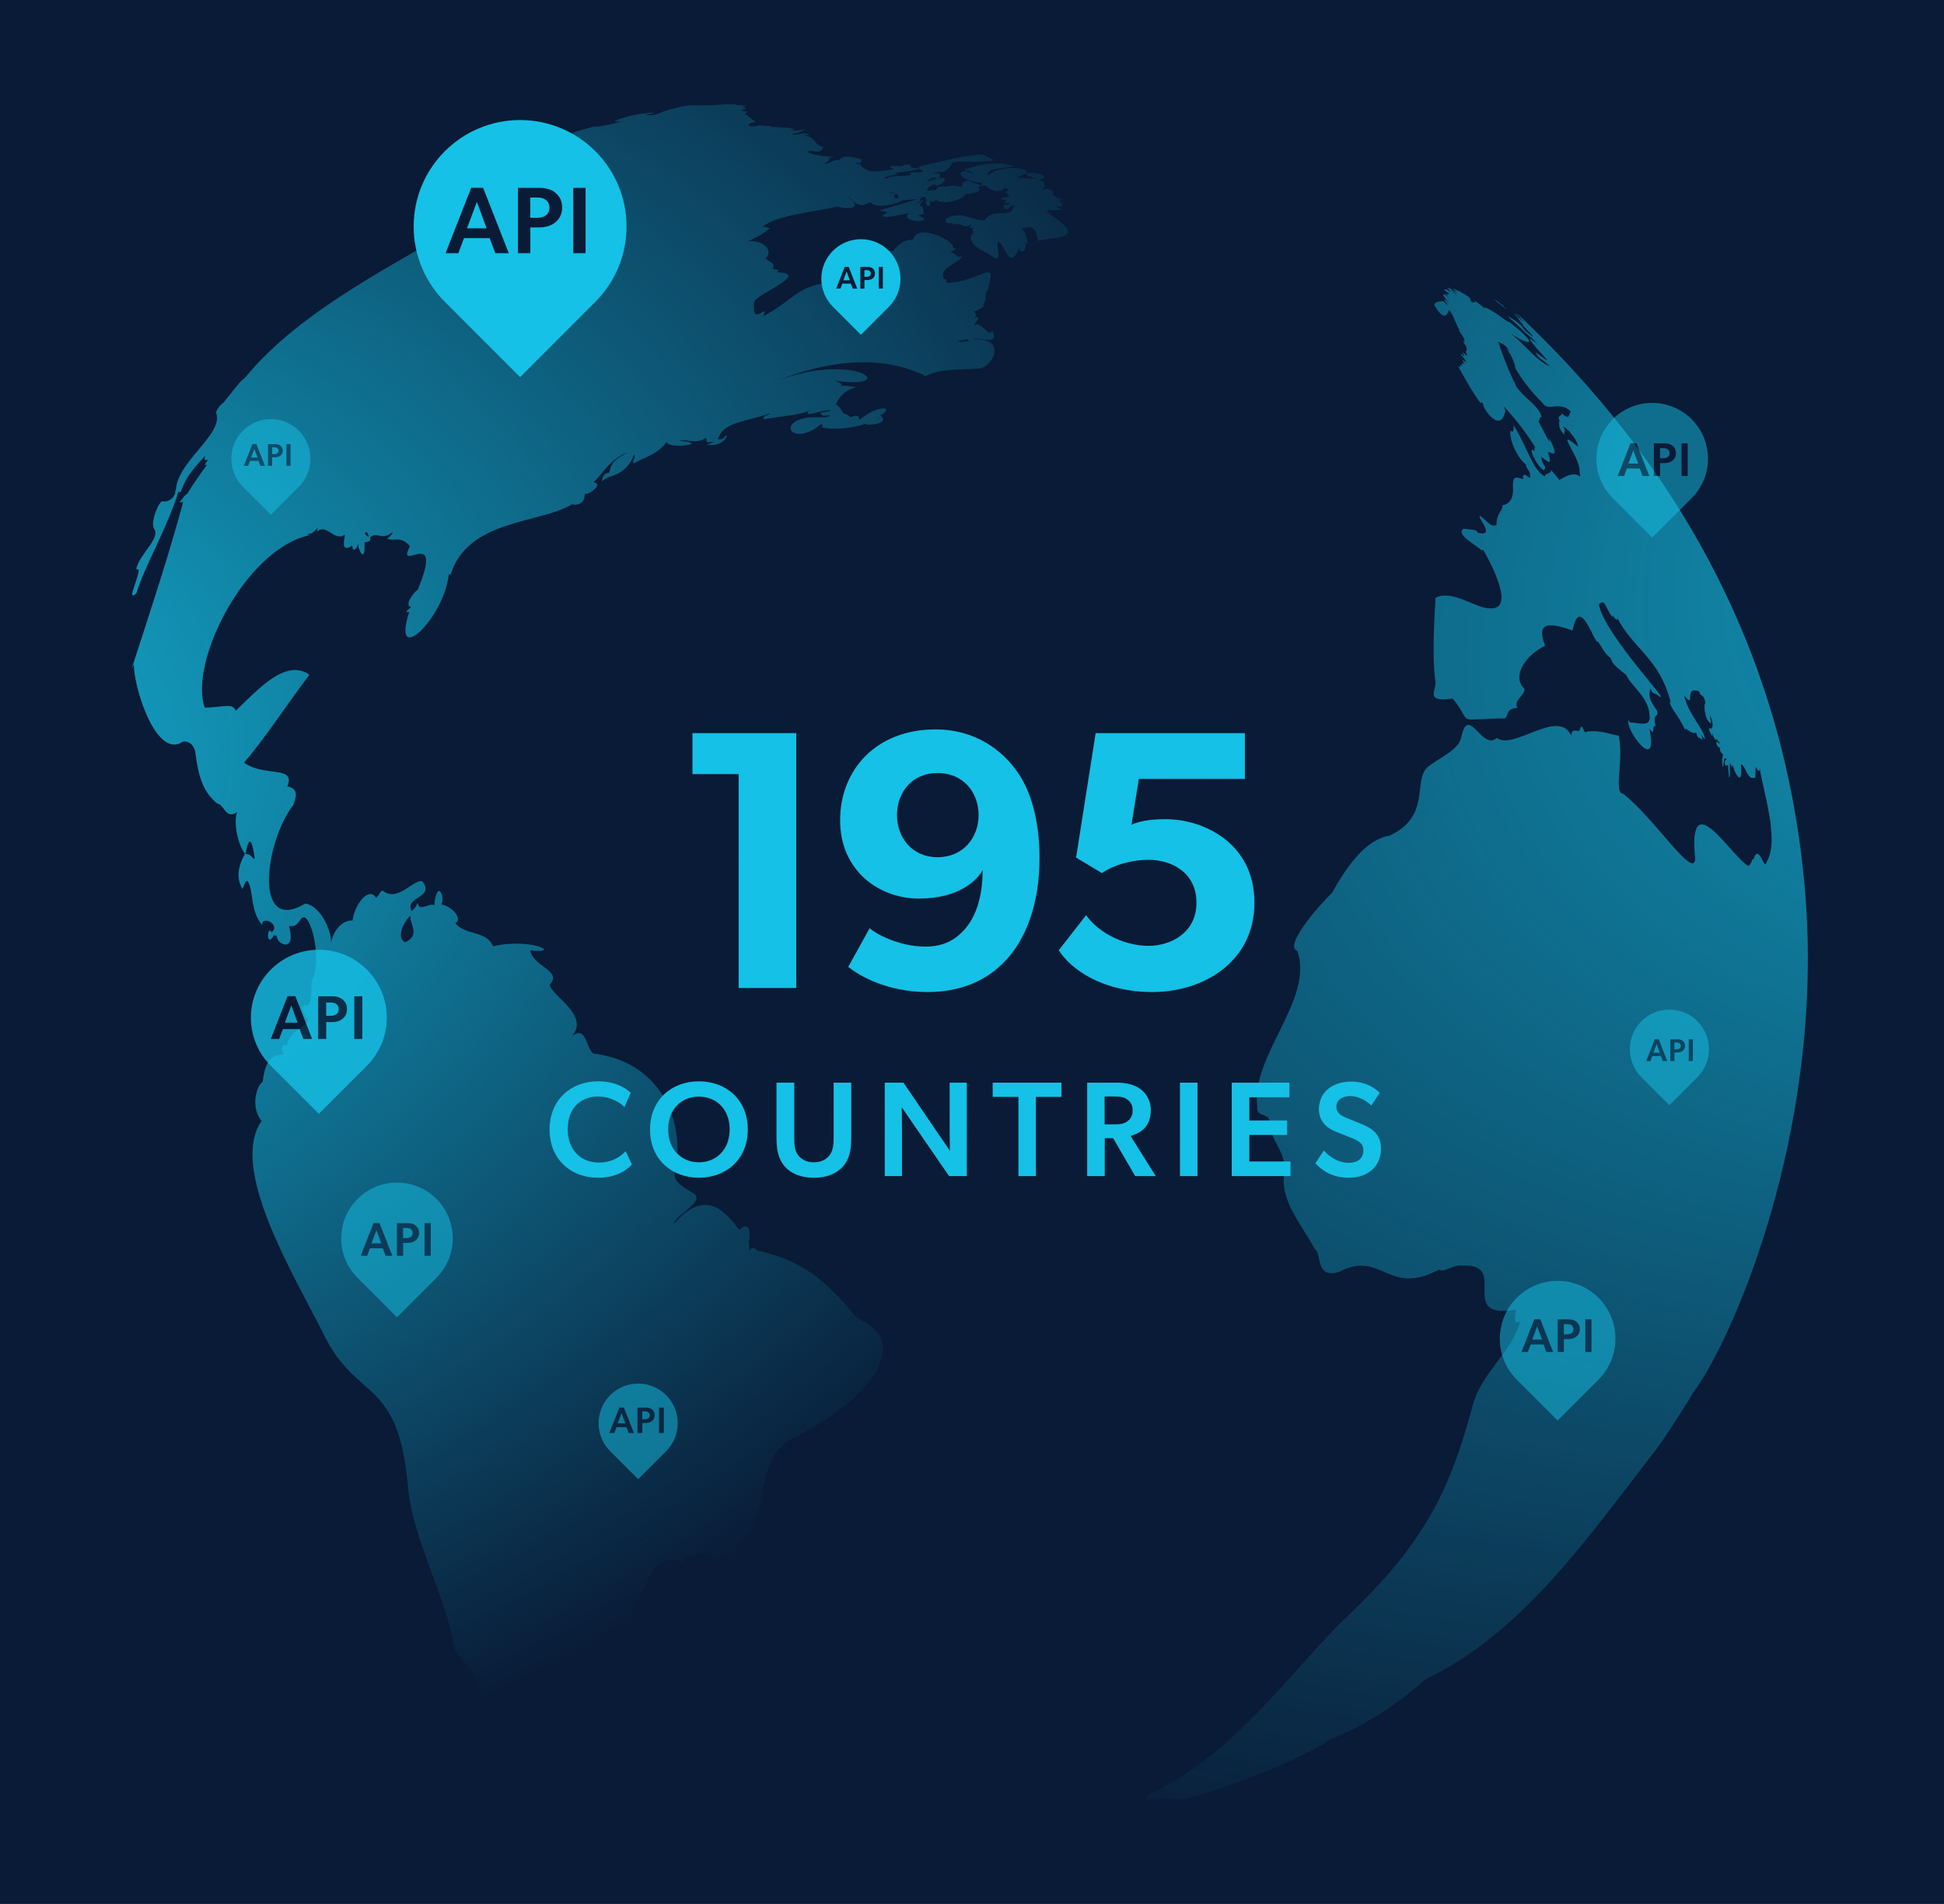 <svg width="384" height="376" viewBox="0 0 384 376" fill="none" xmlns="http://www.w3.org/2000/svg">
<rect width="384" height="376" fill="#091B36"/>
<circle cx="192.306" cy="172.306" r="145.306" fill="url(#paint0_radial_11269_44858)"/>
<g filter="url(#filter0_d_11269_44858)">
<path d="M124.818 214.857C123.775 215.98 121.769 217.478 118.132 217.478C112.729 217.478 108.557 213.814 108.557 207.956C108.557 202.099 112.783 198.435 118.132 198.435C121.742 198.435 123.828 199.96 124.577 200.709L123.347 203.544C122.812 202.848 120.726 201.431 118.105 201.431C114.896 201.431 112.141 203.544 112.141 207.903C112.141 211.888 114.628 214.482 118.319 214.482C120.779 214.482 122.491 213.412 123.588 212.236L124.818 214.857ZM138.056 217.478C132.733 217.478 128.401 213.894 128.401 207.956C128.401 202.019 132.733 198.435 138.056 198.435C143.405 198.435 147.711 202.019 147.711 207.956C147.711 213.894 143.405 217.478 138.056 217.478ZM144.127 207.93C144.127 203.918 141.479 201.457 138.056 201.457C134.632 201.457 131.984 203.918 131.984 207.93C131.984 211.941 134.659 214.429 138.056 214.429C141.479 214.429 144.127 211.941 144.127 207.93ZM168.147 198.703V209.534C168.147 211.995 167.799 213.787 166.515 215.258C165.258 216.675 163.333 217.478 160.765 217.478C158.198 217.478 156.272 216.675 155.015 215.258C153.731 213.787 153.383 211.995 153.383 209.534V198.703H156.887V209.427C156.887 210.845 156.94 212.102 157.663 213.038C158.331 213.894 159.374 214.429 160.765 214.429C162.183 214.429 163.199 213.894 163.867 213.038C164.59 212.102 164.67 210.845 164.67 209.427V198.703H168.147ZM178.114 203.544C178.114 203.544 178.168 205.897 178.168 208.09V217.157H174.771V198.703H178.462L187.635 212.155C187.635 212.155 187.582 209.989 187.582 207.796V198.703H190.979V217.157H187.475L178.114 203.544ZM201.172 201.511H196.09V198.703H209.677V201.511H204.622V217.157H201.172V201.511ZM219.881 209.668H218.222V217.157H214.746V198.703H220.683C222.635 198.703 224.187 199.131 225.337 200.013C226.487 200.896 227.316 202.313 227.316 204.078C227.316 207.261 225.577 208.545 223.331 209.24L228.305 217.157H224.24L219.881 209.668ZM220.014 206.94C221.138 206.94 221.993 206.86 222.662 206.352C223.357 205.844 223.732 205.228 223.732 204.185C223.732 203.169 223.357 202.5 222.662 202.019C221.993 201.511 221.138 201.431 220.014 201.431H218.196V206.94H220.014ZM233.074 198.703H236.551V217.157H233.074V198.703ZM243.306 198.703H254.7V201.591H246.783V206.165H254.245V209.026H246.783V214.268H254.914V217.157H243.306V198.703ZM269.168 206.967C271.762 208.037 272.779 209.481 272.779 211.781C272.779 215.204 270.265 217.478 266.36 217.478C263.204 217.478 261.037 216.007 259.834 214.616L261.492 212.102C262.936 213.68 264.675 214.536 266.413 214.536C268.125 214.536 269.302 213.707 269.302 212.102C269.302 210.658 268.339 210.176 266.761 209.534L263.872 208.384C261.867 207.582 260.529 206.165 260.529 203.918C260.529 200.709 263.043 198.489 266.921 198.489C269.542 198.489 271.441 199.585 272.538 200.709L270.88 203.196C269.703 202.126 268.285 201.35 266.707 201.35C265.183 201.35 263.979 202.099 263.979 203.463C263.979 204.801 265.129 205.309 266.092 205.71L269.168 206.967Z" fill="#15C1E6"/>
</g>
<g filter="url(#filter1_d_11269_44858)">
<path d="M157.286 180H145.908V137.767H136.79V129.671H157.286V180ZM205.338 154.325C205.338 163.224 202.785 170.226 198.555 174.675C194.98 178.468 189.875 180.802 183.237 180.802C175.068 180.802 169.67 177.52 167.555 175.842L171.785 168.184C172.806 169.205 177.475 171.831 182.799 171.831C186.009 171.831 188.27 170.809 190.239 168.767C192.573 166.36 194.105 162.348 194.105 156.732C192.938 158.847 189.291 162.348 181.486 162.348C173.682 162.348 165.95 156.878 165.95 146.885C165.95 136.965 173.025 128.941 184.769 128.941C192.792 128.941 198.044 133.172 200.962 137.329C203.442 140.831 205.338 146.52 205.338 154.325ZM193.303 145.864C193.303 141.414 190.312 137.548 185.206 137.548C180.1 137.548 177.183 141.414 177.183 145.864C177.183 150.24 180.1 154.179 185.206 154.179C190.312 154.179 193.303 150.24 193.303 145.864ZM247.791 163.151C247.791 174.894 237.653 180.802 227.66 180.802C217.594 180.802 211.467 176.207 209.133 172.56L214.53 165.631C217.302 169.496 222.554 171.685 226.857 171.685C231.161 171.685 236.34 169.205 236.34 163.151C236.34 157.169 231.38 154.689 226.857 154.689C223.575 154.689 219.928 155.711 217.667 157.315L212.561 154.252L216.427 129.671H245.895V138.715H224.961L223.502 147.76C225.034 147.104 226.93 146.666 230.213 146.666C237.872 146.666 247.791 151.48 247.791 163.151Z" fill="#15C1E6"/>
</g>
<path d="M169.234 260.262C164.351 254.402 159.702 249.119 149.591 246.963C147.928 245.193 148.165 248.829 147.886 245.122C148.304 244.67 148.325 240.518 146.028 242.912C143.267 239.144 139.29 234.581 133.12 241.668C133.293 239.926 140.015 237.065 136.638 235.47C134.809 234.3 133.239 233.533 133.251 231.786C135.47 222.866 131.522 210.107 117.716 208.121C115.687 208.289 116.213 202.197 112.995 204.577C116.58 200.453 108.832 196.668 108.608 194.464C111.153 191.647 105.295 190.933 104.742 187.686C111.241 188.455 105.029 185.114 97.4 186.871C96.104 183.693 91.825 184.802 89.902 182.269C91.322 181.905 89.942 179.25 87.147 178.562C88.099 177.433 86.334 173.213 85.766 178.786C84.829 178.184 82.773 180.208 82.517 178.316C82.193 178.569 82.596 178.673 81.321 179.965C79.808 176.955 85.949 177.481 83.457 174.051C81.757 173.475 78.597 178.293 75.645 175.911C74.994 175.951 75.343 176.169 74.314 177.352C73.977 176.756 73.556 176.52 73.097 176.565C71.682 176.631 69.951 179.322 69.637 181.798C68.148 181.658 66.052 182.991 65.344 186.306C65.745 184.713 63.643 178.925 60.298 178.438C49.897 184.702 52.358 165.973 58.025 158.868C57.799 158.622 59.757 155.893 56.758 155.301C58.487 151.084 52.243 153.522 48.204 150.611C52.021 146.204 56.052 140.049 61.112 133.243C56.48 129.99 51.068 136.033 46.548 140.385C46.152 138.667 43.656 139.768 40.44 139.74C37.283 130.815 48.425 108.396 61.187 105.676C61.011 105.615 60.845 105.572 60.693 105.51C61.678 105.183 61.297 105.779 62.789 104.178C62.706 104.478 62.683 104.337 62.625 104.965C64.639 103.29 65.895 107.033 68.12 105.6C68.159 106.156 67.081 109.413 69.564 107.74C69.66 107.952 69.597 109.102 70.367 108.27L70.271 108.282C70.599 107.934 70.435 108.385 70.715 107.291C70.78 108.811 72.206 111.44 72.014 107.165C71.739 107.018 73.599 107.18 73.091 106.143C74.548 104.809 75.284 106.975 77.613 105.022C77.523 105.208 77.44 105.732 76.469 106.34C77.644 107.057 79.088 105.63 80.99 107.874C77.968 113.617 87.994 103.299 82.505 116.485C81.84 116.799 79.688 119.59 81.217 119.89C81.141 120.027 79.498 121.059 80.832 120.866C77.23 132.083 87.715 122.198 88.653 113.416L88.635 113.397L88.993 113.527C92.355 102.48 106.775 103.444 113.022 99.57C114.013 99.977 115.622 99.289 115.504 97.486C115.845 98.008 119.52 95.597 117.231 95.227C119.017 93.732 120.227 90.778 124.097 89.279C122.286 90.364 120.768 90.859 120.36 93.311C119.964 93.544 119.243 93.222 118.942 94.73C118.917 94.82 118.903 94.929 118.891 95.053C120.319 93.599 123.479 94.308 125.249 89.802C125.743 90.192 124.546 91.646 125.291 91.406C125.26 91.435 125.254 91.456 125.245 91.491C126.762 90.494 129.798 89.892 131.741 87.218C131.66 88.85 140.798 87.575 134.245 87.061C135.708 86.596 137.401 87.866 139.424 86.492C139.877 87.365 138.843 87.448 141.077 87.236C140.651 87.521 140.118 87.607 139.643 87.791C139.696 87.879 142.649 88.414 143.631 86.007C142.886 86.023 143.421 86.82 141.806 86.775C142.799 83.406 146.692 83.415 152.069 81.656C152.248 81.986 150.64 81.831 150.832 82.838C151.633 82.537 155.235 82.284 157.895 81.704C158.643 81.539 159.311 81.353 159.835 81.131C158.677 82.505 161.114 81.276 164.037 80.943C163.743 81.226 164.037 81.168 161.996 81.52C162.674 82.219 162.143 82.104 164.107 82.031C162.712 82.947 160.226 81.755 157.37 83.1C154.157 84.957 157.886 87.541 162.271 83.678C162.355 83.737 162.221 83.665 162.566 84.091C161.016 84.645 166.998 85.19 170.943 83.672C170.888 84.204 176.108 83.712 173.876 82.048C177.061 80.206 173.272 79.88 169.726 82.967C169.567 82.118 169.738 81.863 167.905 82.382C167.739 82.204 167.849 82.083 167.131 81.807C166.123 81.657 166.535 80.725 165.106 79.868C165.469 79.057 165.887 78.38 166.53 77.814C167.132 77.253 167.908 76.819 169.053 76.473C168.798 76.332 167.077 76.169 166.083 76.136C166.547 75.8 166.036 75.667 164.879 75.165C177.867 77.095 169.78 69.349 153.794 75.052C161.52 72.079 170.836 70.019 179.685 72.976C180.731 73.322 181.779 73.744 182.827 74.248C186.152 72.741 188.83 73.1 192.985 72.804C194.839 72.986 197.037 70.282 196.289 68.495C195.916 67.53 194.684 66.851 192.138 67.02C193.537 66.367 197.587 68.57 195.954 65.132C195.76 67.228 193.336 62.964 192.679 64.282C192.06 64.121 194.127 62.474 192.654 62.615C192.782 62.065 192.957 62.297 192.4 61.495C192.825 61.493 195.205 60.249 194.092 60.147C195.211 59.196 194.118 58.852 195.187 57.022C196.977 50.547 193.843 55.715 186.949 55.876C186.805 55.839 187.326 55.069 186.453 55.074C185.425 52.96 188.652 52.393 190.084 50.701L190.094 50.666C188.608 50.766 189.651 50.648 187.63 49.615C188.005 49.712 189.575 49.028 188.243 49.018C188.986 47.723 181.125 43.819 180.376 47.311C179.171 47.372 177.88 47.635 176.401 49.607C172.01 48.862 171.939 54.168 166.287 55.669C157.576 55.814 157.598 58.751 150.795 62.458C151.983 59.416 148.48 64.945 148.947 59.742C148.961 59.409 149.517 58.933 150.304 58.404C150.609 58.222 150.912 58.017 151.245 57.819C154.176 56.06 158.3 53.976 153.704 53.776C153.656 53.727 153.615 53.678 153.549 53.639C153.642 53.528 153.721 53.437 153.8 53.345C153.544 53.294 153.583 53.236 152.616 53.135C152.966 52.231 153.074 52.259 151.198 51.039C152.906 49.77 150.931 47.231 147.75 47.661C148.464 47.338 150.339 46.583 152.073 45.082C151.361 44.837 151.253 44.809 150.606 44.836C153.174 42.549 159.967 42.003 165.522 40.769C166.829 41.317 171.066 41.476 167.508 38.914C168.227 38.966 168.458 40.252 169.875 40.456C170.329 40.709 170.562 40.425 172.01 39.904C172.517 41.165 176.734 40.562 178.333 39.55C179.343 39.55 179.587 39.367 181.278 39.358C179.273 39.943 176.396 40.722 173.534 41.616C174.197 41.676 174.854 41.697 175.379 41.946C175.37 41.98 174.881 42.13 174.255 42.581C174.82 43.273 177.468 42.398 179.504 42.12C177.437 43.99 185.393 44.173 181.369 42.544C181.494 42.427 181.725 42.599 182.486 42.161C182.391 41.89 182.533 40.82 181.639 40.535C181.996 39.858 181.962 40.261 182.474 39.414C181.971 39.418 181.708 40.232 180.714 40.31C181.176 40.034 181.326 40.133 181.891 39.487C181.837 39.458 181.887 39.501 181.628 39.321C181.965 39.162 181.971 38.693 182.899 38.993C182.828 39.109 182.661 39.492 183.328 39.478C182.074 39.661 183.871 42.005 183.745 39.587C184.087 39.691 184.022 40.205 184.928 39.438C185.621 40.224 189.242 40.185 190.843 38.245C191.286 38.398 194.236 37.885 193.321 37.147C193.293 36.608 193.9 36.811 194.806 36.605C195.07 37.182 196.132 37.779 197.172 37.728C197.212 37.723 197.239 37.708 197.275 37.717C197.791 37.664 198.281 37.455 198.676 37.004C198.963 37.303 198.718 37.187 199.305 37.602C199.097 37.712 198.022 38.113 199.037 38.153C199.008 38.257 199.032 38.226 199.329 38.49C199.298 38.52 199.29 38.495 199.036 38.713C199.192 38.791 199.022 38.709 199.617 38.789C199.042 38.887 196 39.316 198.956 39.478C198.185 39.673 198.347 40.62 199.644 39.865C199.538 40.025 199.489 39.922 199.151 40.53C197.36 39.781 198.538 42.831 199.902 40.269C199.912 40.459 199.682 40.646 200.331 40.755C199.293 43.588 196.519 40.647 194.497 43.471C192.157 43.731 189.623 41.316 186.726 43.315C187.118 44.77 186.736 43.557 188.788 44.337C189.973 43.904 190.399 45.376 191.864 44.291C191.944 44.558 190.969 45.352 192.227 44.931C192.123 45.39 192.002 45.045 192.28 45.939C191.116 46.938 191.848 48.646 195.042 49.984C198.776 52.966 196.452 48.676 197.201 47.726C198.677 48.356 199.18 53.766 201.413 48.895C201.344 50.208 203.065 49.87 202.445 47.757C203.705 49.453 202.507 45.552 201.869 45.125C204.148 44.528 204.368 44.735 205.073 47.572C207.12 46.751 215.473 47.567 207.773 42.575C207.469 42.197 207.801 42.53 206.651 41.723C207.408 41.299 208.151 41.627 209.668 41.415C209.86 41.278 208.458 41.101 208.763 40.612C209.774 41.644 210.426 39.563 208.844 39.9C209.084 39.813 209.409 39.673 209.651 39.437C209.669 39.232 208.608 39.278 207.89 38.246C208.684 38.191 206.977 36.581 205.834 37.675C205.96 37.274 207.297 36.455 205.37 35.557C209.521 34.019 198.317 33.419 204.663 35.239C203.976 35.27 201.026 35.199 200.993 34.981C206.647 33.197 197.199 32.134 195.179 34.75C194.753 33.002 198.352 33.376 200.335 32.814C198.402 32.162 195.118 31.818 190.567 33.492C190.741 34.12 191.152 33.136 192.243 34.324C189.051 32.672 188.298 35.535 193.878 36.139C194.238 36.816 193.562 36.641 191.254 35.667C191.148 35.827 189.865 35.643 190.067 36.809C189.054 36.958 188.414 36.343 186.761 36.908C186.623 36.626 184.636 36.865 185.031 37.476C184.744 37.536 183.89 37.613 183.099 37.654C183.365 37.028 183.271 36.892 184.576 36.385C184.592 36.524 184.855 36.435 184.901 36.829C185.454 36.501 186.747 36.179 186.583 35.097C185.817 35.272 185.07 35.1 182.95 36.015C183.197 35.765 184.817 34.451 184.846 35.326C185.467 35.114 185.822 35.505 185.619 34.286C185.203 34.118 185.397 34.392 184.321 34.21C184.562 33.951 184.911 34.252 185.637 33.857C186.273 34.433 187.805 33.104 188.136 32.046C190.556 31.635 192.587 32.297 196.417 31.639C195.344 31.226 194.313 29.986 192.12 30.747C189.717 30.819 186.589 31.808 183.299 32.464C183.332 32.488 183.389 32.503 183.425 32.512C182.798 32.409 180.059 33.163 182.387 33.671C182.42 33.694 182.079 33.725 182.315 33.988C181.325 34.053 181.292 33.895 179.748 34.151C179.806 34.301 179.969 34.411 180.085 34.464C178.387 35.054 177.083 34.304 174.884 35.311C174.887 35.215 174.902 35.301 174.839 35.053C174.665 35.179 174.473 35.316 174.267 35.45C174.458 35.26 174.585 35.136 175.919 34.301C175.605 34.541 175.245 34.784 174.91 35.019C175.093 34.917 176.104 34.633 177.383 34.36C177.267 34.278 177.194 34.348 176.677 34.042C177.476 34.249 184.212 33.18 180.061 33.156C179.907 32.234 178.991 32.257 177.529 33.134C177.701 33.014 177.894 32.877 178.082 32.754C177.334 32.919 174.394 32.477 176.573 33.439C174.894 33.489 171.416 34.822 169.855 32.404C169.798 32.389 169.215 32.545 168.996 32.219C169.007 32.124 170.645 32.423 170.005 31.501C170.058 31.53 170.149 31.538 170.218 31.37C169.533 31.588 166.919 30.049 165.699 31.646C165.021 31.306 163.678 32.512 162.771 32.277C163.129 32.235 164.377 31.378 163.614 31.18C166.464 30.693 162.192 31.274 159.56 30.052C160.052 29.163 161.886 30.955 162.663 29.011C160.788 28.845 161.123 26.711 158.593 26.824C158.823 26.772 159.068 26.723 159.923 26.587C159.158 25.924 156.686 26.912 156.535 26.484C157.338 26.035 156.691 26.839 159.203 25.48C158.449 25.531 158.169 25.929 155.863 25.704C155.99 25.662 156.11 25.731 157.097 25.538C156.089 25.165 154.539 25.248 152.074 25.041C152.11 25.05 152.249 25.049 152.342 24.909C151.915 24.835 152.309 24.886 151.295 24.899C151.55 24.591 150.445 24.962 150.318 24.779C149.857 24.548 149.203 25.297 147.812 24.802C147.968 24.296 148.241 24.367 149.312 24.01C148.773 23.922 147.214 22.388 147.233 22.49L147.093 22.491C147.16 22.307 147.218 22.598 147.594 22.075C146.882 21.778 147.637 22.199 146.194 21.727C146.753 21.797 148.232 21.164 146.577 21.318C146.741 21.226 147.879 20.96 146.521 21.019C148.606 20.618 145.87 21 145.125 20.597C143.168 20.507 140.771 20.916 136.523 20.77C135.448 20.865 132.783 21.324 130.255 22.32C130.269 22.324 130.351 22.308 130.514 22.275C129.842 22.474 128.631 22.975 127.578 22.657C128.973 22.383 127.781 22.62 129.254 22.284C128.947 22.279 128.744 22.092 127.134 22.504C127.153 22.434 127.12 22.5 127.346 22.35C125.67 22.61 123.772 22.947 121.19 23.914C121.591 23.861 121.218 23.898 122.22 23.845C122.105 23.927 121.861 23.886 121.37 24.185C121.693 24.134 121.565 24.123 123.108 23.926C123.144 23.935 123.171 23.92 123.211 23.915C123.171 23.92 123.129 23.931 123.088 23.943C121.26 24.388 120.099 24.707 117.372 25.113C117.424 25.067 117.641 25.033 118.173 24.812C117.865 24.867 117.474 24.968 117.156 25.057L117.166 25.022C114.82 25.669 113.714 25.928 109.213 27.675C109.389 27.623 109.594 27.55 109.767 27.512C109.531 27.585 109.312 27.678 109.078 27.744C107.528 28.299 105.912 28.956 103.523 29.951C103.456 29.971 103.39 30.014 103.281 30.045C103.15 30.101 102.986 30.193 102.789 30.291C103.238 30.146 103.116 30.167 104.313 29.745C104.404 29.694 104.513 29.662 104.613 29.636C104.459 29.693 104.48 29.698 104.313 29.745C104.207 29.792 103.982 29.883 103.549 30.055C103.748 30.032 103.552 30.041 104.162 29.93C103.345 30.204 100.591 31.126 98.213 32.28L98.513 32.171C98.513 32.171 98.527 32.175 98.397 32.254C98.974 32.067 99.516 31.722 102.01 31.046L102.002 31.156C101.869 31.219 101.696 31.286 100.874 31.581C100.914 31.494 100.86 31.577 101.103 31.394C100.339 31.704 99.724 31.753 97.998 32.748C98.098 32.722 98.334 32.649 98.957 32.377C98.953 32.391 98.972 32.38 98.836 32.48L98.83 32.501L98.851 32.484C98.951 32.457 99.395 32.326 99.951 32.074C99.942 32.109 99.973 32.08 99.908 32.175C100.515 32.071 100.903 31.925 102.463 31.276L102.411 31.322C102.628 31.319 103.509 31.061 104.47 30.601C103.792 30.738 103.758 30.58 101.942 31.32C103.336 30.628 105.313 30.146 107.409 29.427L107.424 29.431C107.505 29.415 107.721 29.471 108.476 29.196C108.446 29.248 108.487 29.213 108.369 29.303C108.656 29.325 109.572 28.942 110.897 28.643C110.82 28.698 110.728 28.696 110.456 28.843C110.84 28.793 110.745 28.634 112.563 28.306C111.188 28.704 108.901 29.194 106.37 30.062C106.844 30.522 108.57 29.527 109.653 29.823C109.883 29.771 110.17 29.711 110.382 29.639C110.051 29.777 110.322 29.66 109.593 30.039C110.446 30.052 111.662 29.223 114.455 28.745C113.638 29.303 113.518 28.898 111.197 29.873C111.932 29.727 111.424 29.834 113.309 29.404C112.922 29.603 113.183 29.357 112.113 29.879C112.225 29.893 112.149 29.888 112.442 29.89C111.957 30.25 112.088 29.97 110.673 30.597C110.571 30.772 114.385 29.587 112.016 31.431L112.794 31.297C111.666 31.722 110.896 32.33 109.492 33.333L109.419 33.374C109.39 33.479 104.584 35.072 105.181 35.227C104.65 35.448 104.628 35.33 102.524 36.414C102.652 36.507 102.525 36.549 102.916 36.419C101.568 37.026 100.345 37.516 98.248 38.766C98.858 38.737 98.374 38.813 99.693 38.311C99.642 38.41 99.603 38.273 99.33 38.703C100.357 38.364 101.374 37.895 103.832 36.731C102.989 37.185 100.659 38.39 98.871 39.301L99.172 39.192C96.586 40.48 93.488 42.285 90.061 44.498C89.82 44.585 89.686 44.513 88.764 45.253L89.218 45.371C79.407 51.535 59.217 61.201 48.42 74.587C47.231 75.653 48.151 74.501 44.295 79.325C44.136 79.621 43.634 79.625 42.775 81.114C42.759 81.17 42.779 81.1 42.678 81.463C44.346 85.755 34.851 91.11 34.734 96.95C34.631 96.901 34.511 96.832 34.407 96.79C35.146 97.132 33.862 99.378 32.108 98.997C31.443 98.862 29.564 103.205 30.473 104.495C31.749 106.27 27.424 109.551 26.899 112.458C26.899 112.458 26.944 112.433 27.073 112.331L27.082 112.491L27.201 112.424C28.232 112.408 24.564 119.427 26.948 117.137C28.596 111.732 32.961 104.424 35.266 97.088L35.67 97.246C36.594 94.517 37.65 93.153 40.461 90.07C40.773 90.114 39.784 90.986 41.104 90.843C41.076 90.888 39.841 92.257 40.935 91.733C40.523 92.247 38.29 95.331 37.016 97.483C36.55 97.773 36.509 97.837 35.493 99.196C35.746 99.202 35.717 99.307 36.206 99.075C33.312 109.682 30.104 119.475 26 132.064C26.15 131.744 26.313 131.435 26.456 131.113C26.283 135.031 30.392 149.021 35.54 146.806C36.394 146.033 38.066 146.43 38.544 148.356C39.071 152.142 39.62 156.046 42.941 158.711C44.233 158.725 44.548 162.023 46.894 160.344C46.155 161.677 46.623 166.099 48.379 168.649C47.486 170.204 46.329 172.91 47.869 175.545C48.212 174.999 48.232 174.286 48.852 173.939C50.182 175.66 49.273 179.784 51.807 182.7C51.559 180.639 55.61 182.619 53.644 184.12C52.766 182.441 52.5 187.562 54.154 184.649C54.227 184.608 54.132 184.867 54.694 184.789C54.522 186.472 58.602 188.399 57.09 182.929C58.178 182.703 58.077 183.349 59.502 181.431C61.203 179.353 63.819 189.619 61.633 193.591C61.285 194.794 62.023 199.129 60.126 198.486C59.222 199.022 60.135 200.687 60.915 201.323C60.302 203.123 57.407 203.216 56.673 206.428C55.772 206.172 55.403 206.809 56.035 208.237C53.573 208.24 52.342 209.596 51.899 213.653C50.716 214.363 49.387 218.527 51.662 221.376C45.18 230.79 57.945 251.559 64.163 263.95C66.398 268.419 68.836 270.765 71.139 272.814C75.391 276.603 79.21 279.39 80.508 292.753C80.648 294.786 80.999 296.807 81.475 298.853C83.621 308.002 88.497 317.098 89.834 325.739C91.284 327.917 92.487 328.701 94.075 331.521L94.039 331.512C94.185 332.604 95.031 333.953 96.474 335.345C96.426 335.295 96.298 335.202 96.134 335.182C96.792 335.674 96.828 337.583 98.865 338.359C98.582 337.291 98.58 338.136 97.155 335.283C98.143 335.502 98.524 337.613 99.819 338.622C99.802 338.767 100.493 339.754 100.933 340.758C100.439 340.368 101 340.738 99.394 339.379C100.129 340.512 101.119 342.347 102.672 344.291C102.672 344.291 102.555 344.074 102.516 343.877C102.658 344.063 103.142 344.712 103.654 344.172L103.589 343.849C103.919 344.271 104.379 344.562 105.076 345.641C105.018 345.626 105.013 345.535 104.191 345.186C104.235 345.25 104.155 345.177 104.538 345.688C104.524 345.684 104.485 345.659 104.41 345.595C105.152 347.822 108.862 349.915 110.875 352.038C110.876 351.978 110.885 352.003 110.893 351.833C110.893 351.833 110.931 351.918 111.322 352.318C111.317 352.28 111.347 352.31 111.2 352.062C111.349 352.138 111.246 352.089 111.597 352.3L111.619 352.306L111.622 352.292C111.696 352.445 111.928 352.386 112.307 352.828C112.163 352.791 112.251 352.754 111.743 352.607C111.805 352.608 111.93 352.992 112.258 353.062C112.349 353.011 112.918 353.548 112.962 353.335C112.983 353.341 113.029 353.51 113.277 353.589L113.281 353.575C113.389 353.603 113.292 353.675 113.936 354.081C113.925 354.064 113.935 354.029 113.95 353.973C114.045 354.05 113.988 354.058 114.34 354.239L114.323 354.16C114.285 354.075 114.553 354.444 115.08 354.715L115.324 354.891L115.302 354.833L115.593 355.035C115.593 355.035 115.571 355.03 115.585 354.981C115.673 355.079 115.571 355.03 115.937 355.185C116.035 355.248 115.985 355.235 116.275 355.385C116.275 355.385 116.233 355.314 116.184 355.212C116.585 355.465 116.362 355.407 117.169 355.864C117.163 355.802 117.193 355.832 117.096 355.71C117.673 356.159 118.53 356.494 119.437 356.924L119.135 356.621C119.296 356.678 119.688 357.214 120.104 357.247C120.002 357.056 120.094 357.281 119.521 356.759C119.571 356.772 119.764 356.994 119.772 356.689C119.834 356.743 120.007 356.9 120.052 356.597C114.792 353.466 109.095 346.475 109.325 340.874C108.967 340.549 108.442 340.413 108.157 339.965C111.214 340.4 108.648 340.698 106.18 336.513C106.657 336.824 107.789 337.499 108.618 337.654C109.729 337.906 110.294 337.282 107.976 333.726C115.904 337.61 115.696 330.632 110.707 325.881C113.064 327.039 120.589 332.523 120.584 322.995C121.154 322.41 121.214 320.661 123.187 320.665C121.174 328.286 127.03 312.652 129.623 309.101C130.101 309.076 132.392 307.15 134.935 308.611C135.097 307.188 134.911 307.722 138.223 306.818C141.952 307.921 144.664 308.716 146.742 303.654C152.291 300.265 148.385 288.026 156.816 283.897C173.129 275.893 179.955 264.482 169.171 260.268L169.234 260.262ZM190.76 67.066C191.247 66.781 190.999 67.263 191.583 67.242C191 67.398 189.709 67.713 189.144 67.304C189.703 67.263 190.217 67.134 190.76 67.066ZM175.789 37.924C176.059 38.009 176.472 38.049 176.814 38.205C177.228 38.328 177.534 38.617 177.461 39.241C176.933 39.253 176.107 38.949 176.943 38.299C176.895 38.249 176.872 38.22 176.814 38.205C176.634 38.159 176.293 38.332 175.515 37.853L175.789 37.924ZM72.073 105.333C72.445 104.824 72.681 105.229 72.837 106.003C72.565 105.872 72.622 106.081 72.034 105.338L72.073 105.333ZM50.279 169.531C50.068 169.932 49.776 168.615 48.485 168.654C48.624 168.234 49.4 162.834 50.305 169.523L50.286 169.533L50.279 169.531ZM81.097 180.774C80.72 182.277 83.218 184.6 80.058 186.068C78.51 185.501 79.164 182.717 81.097 180.774ZM190.114 50.731C190.057 50.94 190.182 50.764 190.114 50.731V50.731Z" fill="url(#paint1_radial_11269_44858)"/>
<path d="M296.732 60.21C296.788 60.239 296.801 60.242 296.788 60.239L296.72 60.2C296.72 60.2 296.727 60.202 296.733 60.203L296.732 60.21Z" fill="url(#paint2_linear_11269_44858)"/>
<path d="M325.15 90.766C318.044 80.878 309.656 71.322 299.914 62.13C299.561 61.814 299.163 61.465 298.629 61.028C298.952 61.373 298.758 61.114 299.521 61.819C299.562 61.89 299.655 61.966 299.804 62.116L299.675 62.031C299.928 62.298 299.722 62.081 300.322 62.662L300.194 62.576C300.302 62.679 300.165 62.734 300.922 63.46C300.431 63.282 300.145 62.751 299.008 61.8C299.301 62.25 299.283 62.178 300.084 63.02C300.044 62.973 299.962 62.914 299.865 62.852C300.255 63.499 299.922 63.001 300.894 64.187L300.766 64.155C301.053 64.626 301.886 65.274 302.889 66.513C302.867 66.507 302.725 66.471 302.405 66.254C301.898 65.667 301.608 65.802 300.704 64.648C300.714 64.666 300.765 64.702 300.858 64.725C300.499 64.236 299.22 63.113 297.832 62.458C298.606 63.316 299.26 63.596 300.859 65.265C300.849 65.248 300.806 65.237 300.77 65.228C302.214 66.58 302.223 66.275 303.664 67.911C302.661 67.107 303.602 67.858 302.084 66.771C302.634 68.022 304.436 69.675 305.601 71.121C305.547 71.37 302.286 68.502 303.673 70.139L303.637 70.13C303.818 70.574 304.583 70.92 306.165 72.323C303.613 71.443 301.513 68.266 298.372 65.842C302.317 68.473 304.289 68.319 297.952 63.448C297.946 63.469 297.981 63.478 298.017 63.622C296.63 62.832 295.623 61.689 293.165 60.609C293.227 60.715 293.115 60.649 293.547 61.096C293.041 60.779 292.406 60.107 291.224 59.316C291.281 59.519 291.228 59.355 291.482 59.757C291.161 59.54 290.624 60.07 290.357 59.034L290.485 59.067C289.947 58.322 289.412 58.245 287.982 57.331C288.02 57.416 288.054 57.484 288.097 57.548C287.892 57.383 287.55 57.16 287.028 56.899C287.014 56.948 287.34 57.091 287.915 58.033C287.54 57.712 287.832 57.84 286.855 57.027C287.41 57.824 287.744 58.319 287.857 58.513C287.319 57.956 287.944 58.475 286.247 56.721C286.259 56.814 286.232 56.717 286.336 57.029C286.239 56.966 286.182 56.952 285.844 56.715C286.163 57.157 285.998 56.927 286.711 57.732C286.537 57.59 286.725 57.736 286.24 57.424C286.24 57.424 286.216 57.455 286.241 57.559C286.147 57.348 285.825 57.055 285.225 57.209C285.272 57.37 285.631 57.477 286.443 58.143C286.331 58.054 286.129 57.905 285.932 58.199C285.778 58.123 285.87 58.146 285.503 57.88C285.705 58.194 285.651 57.977 286.295 59.027C285.369 57.733 284.178 57.6 286.231 59.798C285.632 59.269 284.492 58.467 286.174 60.33C286.112 60.277 285.986 60.185 285.607 59.877L285.823 60.33C285.685 60.332 285.531 59.468 284.872 59.479C284.43 59.478 282.898 59.693 283.458 60.496C283.906 61.158 285.438 63.83 286.206 61.223C287.045 61.985 287.364 63.649 288.414 65.402C288.327 65.305 288.388 65.358 288.115 65.161C288.184 65.516 289.13 66.328 289.354 67.382C289.297 67.368 289.291 67.254 289.065 67.106L289.32 67.584L288.873 67.521C289.402 67.754 290.06 69.108 289.534 69.407C289.623 69.715 289.566 69.565 289.82 70.238C289.372 70.123 289.8 70.308 288.972 69.563C288.923 69.873 289.055 69.622 289.236 70.388C289.114 70.334 289.084 70.251 288.538 69.751C288.662 70.48 288.979 70.164 289.683 71.627C289.467 71.496 289.635 71.577 288.849 71.038C288.995 71.413 288.837 71.162 289.314 71.907C289.232 71.983 289.164 71.629 288.795 71.774C288.809 71.778 288.754 71.921 288.84 72.295C288.749 72.212 288.784 72.221 288.517 72.002C288.502 72.111 288.587 71.945 288.33 72.591C288.202 72.446 288.325 72.553 287.91 72.184C288.142 72.581 288.394 73.043 288.685 73.529C289.705 75.358 290.995 77.668 292.49 79.655C292.506 79.599 292.486 79.669 292.586 79.395C292.657 79.466 292.653 79.427 293.058 79.831C292.376 79.79 296.292 86.147 297.358 81.196C297.29 80.893 297.205 80.519 297.091 80.243C299.189 82.745 300.619 84.146 303.319 88.421L303.135 88.314C303.102 88.568 303.083 88.908 303.131 89.145C301.586 87.557 303.438 92.162 304.965 92.861C305.69 91.855 304.527 92.029 304.466 90.207C305.314 90.799 306.958 92.525 305.727 89.323C306.424 89.315 305.836 89.291 306.98 89.644C306.973 89.53 307.066 89.554 306.832 89.082C306.879 89.132 307.002 89.238 307.202 89.477C307.138 89.295 306.901 88.02 306.015 86.609C306.013 86.833 306.051 87.105 306.088 87.302C305.214 85.849 305.261 85.733 303.866 83.172C304.114 83.048 303.876 83.189 304.236 82.397C304.368 82.416 304.328 82.286 304.538 82.49C304.261 80.889 302.727 79.724 301.199 78.238C300.529 77.609 299.883 76.918 299.341 76.105L299.453 76.111C298.204 73.737 296.956 70.569 295.927 67.464C296.684 67.92 296.869 67.668 298.309 69.304C298.021 69.11 298.309 69.304 297.558 68.692C298.244 69.947 298.633 70.136 299.349 72.509C299.278 72.491 299.303 72.535 299.185 72.467C300.295 74.52 302.212 77.126 304.769 79.648C304.81 79.719 304.845 79.787 304.887 79.828C305.15 80.195 305.523 80.306 305.973 80.332C307.134 80.382 308.772 79.73 310.259 81.258C310.048 81.601 309.997 82.001 309.844 82.194C309.684 82.438 309.37 82.387 308.433 81.622C308.434 81.757 308.412 81.916 308.391 82.046C308.223 81.965 308.045 82.055 307.847 82.544C307.919 82.832 308.125 83.185 308.27 83.431C308.161 83.329 308.026 83.212 307.902 83.112C308.166 84.155 307.602 84.317 309.055 85.912C309.049 85.85 308.862 85.292 309.183 85.097C309.091 84.826 308.908 84.502 308.771 84.257C309.423 84.597 308.881 84.27 310.085 85.254C310.085 85.254 310.063 85.196 310.027 85.052C310.298 85.99 311.23 86.147 311.746 88.228C306.723 84.054 312.123 90.094 312.007 93.04C312.319 95.819 312.469 91.936 308.024 94.792C307.556 94.147 307.717 94.444 306.391 92.807C306.29 92.841 306.54 93.092 306.114 93.305C306.239 93.487 305.181 93.426 305.151 94.13C302.628 92.659 301.567 88.032 299.034 84.061C298.852 83.677 299.287 85.828 298.441 85.064C297.957 85.974 299.231 89.974 301.44 91.754C301.321 92.721 302.494 92.699 302.209 94.425C301.861 94.224 300.692 92.927 300.846 94.638C300.088 94.458 298.767 93.647 298.908 95.595L298.83 95.463C298.778 95.787 299.55 99.32 296.71 99.821C297.129 100.528 295.494 101.413 295.607 103.706C294.397 104.13 293.925 103.012 292.413 101.905C291.432 101.841 295.715 106.125 291.964 105.223C291.483 104.68 291.868 104.666 289.062 104.419C287.699 105.449 290.461 106.966 292.716 108.691C292.716 108.691 292.777 108.692 292.996 108.591C293.002 108.705 300.058 120.431 294.367 120.141C291.58 120.236 286.882 116.318 283.559 118.052C283.447 120.714 282.755 129.419 283.564 134.806C283.589 136.514 281.534 138.79 286.95 137.938C291.265 143.28 286.864 142.001 297.259 141.863C298.026 141.438 297.333 139.881 299.771 139.809C298.859 138.353 301.1 137.459 301.164 136.059C298.661 133.835 300.92 129.662 305.194 127.497C303.598 123.34 305.236 122.554 310.633 124.522C312.06 116.95 315.083 127.665 315.628 126.672C316.341 127.612 316.863 129.043 318.193 129.984C318.359 131.106 319.637 132.018 321.218 133.286C322.279 135.597 325.721 137.738 325.837 141.299C326.24 143.891 323.274 142.583 321.944 142.676C321.851 142.518 321.933 142.659 321.67 142.209C320.986 144.162 327.8 153.188 325.769 143.747C325.77 143.8 326.027 144.323 326.468 144.601C326.639 144.398 326.431 143.917 326.762 143.335C326.801 143.33 326.726 143.326 326.95 143.48C327.153 143.083 326.642 142.644 326.947 141.501C328.65 140.431 325.025 139.052 325.992 136.091C326.296 136.094 326.014 136.884 327.153 137.064C332.017 140.934 316.776 125.43 315.822 119.309C317.184 118.339 316.757 119.399 318.476 121.893L318.547 121.424C318.472 121.69 319.929 123.188 319.367 121.845C322.511 128.153 327.837 129.938 330.028 138.753C329.975 138.724 330.095 138.785 329.778 138.554C330.008 139.992 331.715 141.442 332.876 144.213C332.865 144.195 332.851 144.109 332.92 143.917C333.007 143.827 333.395 144.211 333.861 144.48C334.238 144.712 334.673 144.876 335.01 144.678C335.43 145.22 334.762 145.484 336.379 146.026C336.323 145.899 336.405 146.07 335.954 145.01C336.16 145.228 336.073 145.265 336.837 146.023C336.404 143.596 333.667 141.44 332.63 137.276C335.167 140.415 332.349 135.203 335.687 136.569C335.722 137.672 336.695 136.865 336.86 138.946C336.533 138.614 336.568 142.109 337.93 142.856C337.99 142.234 337.792 142.123 337.759 141.208C337.855 141.682 338.431 142.212 338.262 143.713C338.241 143.707 338.27 143.602 338.169 143.554C338.174 143.593 338.094 143.55 338.105 143.972C338.105 143.972 337.977 143.887 337.657 143.722C337.711 144.756 337.418 143.759 338.251 145.494C338.271 145.424 338.31 145.284 338.22 144.789C338.487 145.142 338.247 145.32 338.925 146.191C338.925 146.191 338.914 146.151 338.972 145.941C339.269 146.055 339.204 146.42 339.809 146.576C339.738 146.557 339.663 146.553 339.556 146.526L339.648 146.961C339.648 146.961 339.392 146.731 339.119 146.316C339.228 146.554 338.676 146.727 339.574 147.715C339.606 147.738 339.512 147.609 339.674 147.575C339.852 147.621 339.488 148.375 340.356 148.979C340.278 149.394 340.094 149.969 340.262 151.519C340.486 150.939 340.334 151.537 340.586 149.736C340.622 149.745 340.624 149.82 341.024 149.751L341.022 150.087L340.929 150.011C340.955 150.108 340.379 150.395 340.902 151.248C341.674 151.109 341.099 150.055 341.553 153.582C341.851 153.471 341.595 151.988 341.75 150.619C341.859 150.909 341.746 150.633 342.152 151.441L342.342 151.093C342.356 152.266 344.371 156.043 343.873 150.961C344.751 150.901 345.151 154.212 346.536 153.57C346.589 153.599 346.558 153.628 346.725 153.656C346.761 153.118 346.736 152.227 346.787 151.446C346.988 151.819 347.683 152.957 347.581 151.552C348.151 155.888 351.633 165.918 348.937 170.264C348.468 172.213 347.469 166.14 346.303 169.814C346.252 169.778 346.294 169.789 346.166 169.703C345.953 169.701 346.3 169.985 345.425 171.043C342.362 169.672 333.302 154.209 334.847 169.574C334.657 173.956 326.713 161.454 320.591 156.736C318.68 156.644 320.811 149.987 319.735 145.281C318.3 145.123 316.302 144.116 313.413 144.492C312.76 145.246 312.658 142.259 312.033 144.138C311.921 144.866 310.492 143.405 310.363 145.254C307.847 139.781 298.931 148.281 295.658 145.725C292.729 148.37 290.079 139.018 288.67 145.493C288.199 147.935 285.405 149.01 282.159 151.341C278.857 154.04 282.913 161.039 274.514 165.024C270.325 165.607 266.56 170.091 263.094 176.368C261.94 177.331 253.23 186.731 256.264 187.794C259.651 197.35 246.993 208.511 248.351 218.581C248.074 220.797 250.946 219.584 250.812 221.858C250.962 225.57 254.437 227.593 253.637 232.192C252.97 237.051 256.897 241.626 259.731 246.648C261.186 247.74 259.748 252.686 264.61 251.145C272.969 246.782 274.09 256.177 284.318 250.696C284.91 251.523 287.346 249.606 288.846 249.939C298.375 249.459 287.5 260.71 299.466 258.636C299.364 259.082 298.775 262.057 300.258 260.87C299.128 266.405 292.622 271.145 290.97 277.318C286.385 294.507 281.309 304.816 265.982 319.355C255.433 329.356 243.783 346.914 226.374 354.645C226.609 354.706 226.374 354.645 227.084 354.505C226.806 354.546 226.918 354.882 226.147 355.374C226.538 355.422 226.534 355.436 226.65 355.428C226.773 355.4 227.041 355.341 227.949 355.177C227.935 355.226 227.963 355.18 227.799 355.303C228.225 355.36 228.255 355.308 228.529 355.228C228.799 355.162 229.306 355.068 230.733 355.036C230.807 355.37 230.554 355.403 231.557 355.172C231.584 355.292 231.414 355.136 231.441 355.532C231.74 355.497 231.497 355.547 232.784 355.255L232.853 355.497C239.361 354.453 256.576 347.631 262.271 343.852C262.267 343.866 262.312 343.787 262.185 343.83C268.935 340.831 273.987 338.311 281.678 331.543L281.668 331.578C300.423 322.61 313.059 304.473 326.468 287.118L326.468 287.171C328.413 284.746 334.576 275.075 334.402 275.068C341.671 265.696 360.549 223.748 356.56 176.019C354.029 145.739 344.078 117.065 325.122 90.729L325.15 90.766ZM340.053 146.631C340.088 146.64 340.145 146.654 340.199 146.653C340.154 146.679 340.138 146.652 340.053 146.631Z" fill="url(#paint3_radial_11269_44858)"/>
<path d="M297.818 61.228C298.17 61.559 298.507 61.895 298.86 62.226C299.209 62.542 299.529 62.828 299.856 63.115C299.378 62.6 299.038 62.385 298.999 62.307C298.163 61.475 297.984 61.346 297.818 61.228Z" fill="url(#paint4_linear_11269_44858)"/>
<path d="M296.74 60.215C296.686 60.187 296.594 60.133 296.449 60.02C296.595 60.156 296.443 60.041 296.889 60.45C296.487 60.128 296.308 59.863 295.1 59.04C295.427 59.328 295.996 59.851 297.375 60.914L297.383 60.886C297.596 61.084 297.694 61.147 297.797 61.219C297.437 60.885 297.102 60.542 296.735 60.207L296.74 60.215Z" fill="url(#paint5_linear_11269_44858)"/>
<path fill-rule="evenodd" clip-rule="evenodd" d="M87.872 59.604C84.065 55.799 81.711 50.542 81.711 44.734C81.711 33.122 91.124 23.709 102.736 23.709C114.348 23.709 123.762 33.122 123.762 44.734C123.762 50.541 121.407 55.799 117.601 59.604L117.604 59.606L102.737 74.474L87.87 59.606L87.872 59.604Z" fill="#15C1E6"/>
<path d="M96.721 47.028H91.655L90.534 50H88.01L93.076 37.084H95.431L100.497 50H97.843L96.721 47.028ZM92.254 45.084H96.123L94.198 39.869L92.254 45.084ZM102.311 37.102H106.46C107.75 37.102 108.872 37.364 109.694 38.056C110.535 38.747 111.04 39.663 111.04 40.971C111.04 42.28 110.535 43.215 109.694 43.906C108.872 44.598 107.75 44.916 106.46 44.916H104.759V50H102.311V37.102ZM106.161 43.009C106.909 43.009 107.414 42.822 107.825 42.523C108.236 42.224 108.535 41.7 108.535 40.971C108.535 40.261 108.18 39.738 107.769 39.439C107.358 39.14 106.853 39.009 106.105 39.009H104.741V43.009H106.161ZM113.24 37.102H115.67V50H113.24V37.102Z" fill="#091B36"/>
<g opacity="0.8">
<path fill-rule="evenodd" clip-rule="evenodd" d="M53.492 210.471C51.063 208.043 49.56 204.687 49.56 200.98C49.56 193.568 55.568 187.559 62.98 187.559C70.392 187.559 76.401 193.568 76.401 200.98C76.401 204.687 74.898 208.042 72.469 210.471L72.471 210.473L62.981 219.963L53.491 210.473L53.492 210.471Z" fill="#15C1E6"/>
<path d="M59.188 203.235H55.877L55.144 205.177H53.495L56.805 196.735H58.345L61.656 205.177H59.921L59.188 203.235ZM56.268 201.964H58.797L57.538 198.555L56.268 201.964ZM62.841 196.747H65.553C66.396 196.747 67.129 196.918 67.667 197.37C68.217 197.822 68.547 198.421 68.547 199.276C68.547 200.131 68.217 200.742 67.667 201.194C67.129 201.646 66.396 201.854 65.553 201.854H64.442V205.177H62.841V196.747ZM65.358 200.608C65.847 200.608 66.176 200.486 66.445 200.29C66.714 200.095 66.909 199.753 66.909 199.276C66.909 198.812 66.677 198.47 66.409 198.274C66.14 198.079 65.81 197.993 65.321 197.993H64.429V200.608H65.358ZM69.985 196.747H71.573V205.177H69.985V196.747Z" fill="#091B36"/>
</g>
<g opacity="0.5">
<path fill-rule="evenodd" clip-rule="evenodd" d="M299.606 272.45C297.539 270.383 296.26 267.527 296.26 264.373C296.26 258.066 301.373 252.954 307.68 252.954C313.987 252.954 319.099 258.066 319.099 264.373C319.099 267.527 317.821 270.383 315.753 272.449L315.755 272.451L307.68 280.526L299.605 272.451L299.606 272.45Z" fill="#15C1E6"/>
<path d="M304.896 265.514H302.363L301.802 267H300.54L303.073 260.542H304.251L306.784 267H305.456L304.896 265.514ZM302.662 264.542H304.597L303.634 261.934L302.662 264.542ZM307.691 260.551H309.765C310.41 260.551 310.971 260.682 311.382 261.028C311.803 261.374 312.055 261.832 312.055 262.486C312.055 263.14 311.803 263.607 311.382 263.953C310.971 264.299 310.41 264.458 309.765 264.458H308.915V267H307.691V260.551ZM309.616 263.505C309.99 263.505 310.242 263.411 310.448 263.262C310.653 263.112 310.803 262.85 310.803 262.486C310.803 262.131 310.625 261.869 310.42 261.719C310.214 261.57 309.962 261.504 309.588 261.504H308.906V263.505H309.616ZM313.155 260.551H314.37V267H313.155V260.551Z" fill="#091B36"/>
</g>
<g opacity="0.5">
<path fill-rule="evenodd" clip-rule="evenodd" d="M324.231 212.729C322.816 211.314 321.94 209.359 321.94 207.2C321.94 202.882 325.44 199.382 329.758 199.382C334.075 199.382 337.575 202.882 337.575 207.2C337.575 209.359 336.7 211.314 335.285 212.728L335.286 212.729L329.758 218.257L324.23 212.729L324.231 212.729Z" fill="#15C1E6"/>
<path d="M328.074 208.555H326.385L326.011 209.545H325.17L326.859 205.24H327.644L329.332 209.545H328.448L328.074 208.555ZM326.584 207.907H327.874L327.232 206.168L326.584 207.907ZM329.937 205.246H331.32C331.75 205.246 332.124 205.333 332.398 205.564C332.678 205.795 332.847 206.1 332.847 206.536C332.847 206.972 332.678 207.284 332.398 207.514C332.124 207.745 331.75 207.851 331.32 207.851H330.753V209.545H329.937V205.246ZM331.22 207.215C331.47 207.215 331.638 207.153 331.775 207.053C331.912 206.953 332.012 206.779 332.012 206.536C332.012 206.299 331.893 206.125 331.756 206.025C331.619 205.925 331.451 205.882 331.202 205.882H330.747V207.215H331.22ZM333.58 205.246H334.39V209.545H333.58V205.246Z" fill="#091B36"/>
</g>
<g opacity="0.5">
<path fill-rule="evenodd" clip-rule="evenodd" d="M47.985 96.117C46.57 94.702 45.694 92.747 45.694 90.588C45.694 86.271 49.194 82.771 53.512 82.771C57.829 82.771 61.329 86.271 61.329 90.588C61.329 92.747 60.454 94.702 59.039 96.117L59.04 96.118L53.512 101.645L47.984 96.118L47.985 96.117Z" fill="#15C1E6"/>
<path d="M51.074 91.009H49.385L49.011 92H48.17L49.859 87.695H50.644L52.332 92H51.447L51.074 91.009ZM49.584 90.361H50.874L50.233 88.623L49.584 90.361ZM52.937 87.701H54.32C54.75 87.701 55.124 87.788 55.398 88.019C55.678 88.249 55.847 88.554 55.847 88.99C55.847 89.427 55.678 89.738 55.398 89.969C55.124 90.199 54.75 90.305 54.32 90.305H53.753V92H52.937V87.701ZM54.221 89.67C54.47 89.67 54.638 89.607 54.775 89.508C54.912 89.408 55.012 89.234 55.012 88.99C55.012 88.754 54.893 88.579 54.756 88.48C54.619 88.38 54.451 88.336 54.202 88.336H53.747V89.67H54.221ZM56.58 87.701H57.39V92H56.58V87.701Z" fill="#091B36"/>
</g>
<g opacity="0.5">
<path fill-rule="evenodd" clip-rule="evenodd" d="M120.53 286.584C119.115 285.169 118.239 283.215 118.239 281.055C118.239 276.738 121.739 273.238 126.057 273.238C130.374 273.238 133.874 276.738 133.874 281.055C133.874 283.215 132.999 285.169 131.584 286.584L131.585 286.585L126.057 292.113L120.529 286.585L120.53 286.584Z" fill="#15C1E6"/>
<path d="M123.753 281.844H121.783L121.346 283H120.365L122.335 277.977H123.251L125.221 283H124.189L123.753 281.844ZM122.015 281.088H123.52L122.771 279.06L122.015 281.088ZM125.926 277.984H127.54C128.042 277.984 128.478 278.086 128.798 278.355C129.125 278.624 129.321 278.98 129.321 279.489C129.321 279.998 129.125 280.361 128.798 280.63C128.478 280.899 128.042 281.023 127.54 281.023H126.879V283H125.926V277.984ZM127.424 280.281C127.715 280.281 127.911 280.209 128.071 280.092C128.231 279.976 128.347 279.772 128.347 279.489C128.347 279.213 128.209 279.009 128.049 278.893C127.889 278.777 127.693 278.726 127.402 278.726H126.871V280.281H127.424ZM130.177 277.984H131.122V283H130.177V277.984Z" fill="#091B36"/>
</g>
<g opacity="0.5">
<path fill-rule="evenodd" clip-rule="evenodd" d="M70.628 252.354C68.633 250.36 67.399 247.604 67.399 244.561C67.399 238.475 72.332 233.541 78.418 233.541C84.504 233.541 89.437 238.475 89.437 244.561C89.437 247.604 88.203 250.359 86.209 252.354L86.21 252.355L78.418 260.147L70.626 252.355L70.628 252.354Z" fill="#15C1E6"/>
<path d="M75.611 246.514H73.078L72.517 248H71.255L73.788 241.542H74.966L77.498 248H76.171L75.611 246.514ZM73.377 245.542H75.311L74.349 242.934L73.377 245.542ZM78.405 241.551H80.48C81.125 241.551 81.686 241.682 82.097 242.028C82.518 242.374 82.77 242.832 82.77 243.486C82.77 244.14 82.518 244.607 82.097 244.953C81.686 245.299 81.125 245.458 80.48 245.458H79.63V248H78.405V241.551ZM80.331 244.505C80.704 244.505 80.957 244.411 81.162 244.262C81.368 244.112 81.518 243.85 81.518 243.486C81.518 243.131 81.34 242.869 81.135 242.719C80.929 242.57 80.677 242.504 80.303 242.504H79.62V244.505H80.331ZM83.87 241.551H85.085V248H83.87V241.551Z" fill="#091B36"/>
</g>
<g opacity="0.5">
<path fill-rule="evenodd" clip-rule="evenodd" d="M318.569 98.381C316.574 96.387 315.34 93.631 315.34 90.588C315.34 84.502 320.274 79.568 326.359 79.568C332.445 79.568 337.379 84.502 337.379 90.588C337.379 93.631 336.145 96.386 334.15 98.381L334.151 98.382L326.36 106.174L318.568 98.382L318.569 98.381Z" fill="#15C1E6"/>
<path d="M323.896 92.514H321.363L320.802 94H319.54L322.073 87.542H323.251L325.784 94H324.456L323.896 92.514ZM321.662 91.542H323.597L322.634 88.934L321.662 91.542ZM326.691 87.551H328.765C329.41 87.551 329.971 87.682 330.382 88.028C330.803 88.374 331.055 88.832 331.055 89.486C331.055 90.14 330.803 90.607 330.382 90.953C329.971 91.299 329.41 91.458 328.765 91.458H327.915V94H326.691V87.551ZM328.616 90.504C328.99 90.504 329.242 90.411 329.448 90.261C329.653 90.112 329.803 89.85 329.803 89.486C329.803 89.131 329.625 88.869 329.42 88.719C329.214 88.57 328.962 88.504 328.588 88.504H327.906V90.504H328.616ZM332.155 87.551H333.37V94H332.155V87.551Z" fill="#091B36"/>
</g>
<path fill-rule="evenodd" clip-rule="evenodd" d="M164.53 60.584C163.115 59.169 162.239 57.215 162.239 55.055C162.239 50.738 165.739 47.238 170.057 47.238C174.374 47.238 177.874 50.738 177.874 55.055C177.874 57.214 176.999 59.169 175.584 60.584L175.585 60.585L170.057 66.112L164.529 60.585L164.53 60.584Z" fill="#15C1E6"/>
<path d="M168.074 56.009H166.385L166.011 57H165.17L166.859 52.694H167.644L169.332 57H168.448L168.074 56.009ZM166.584 55.361H167.874L167.232 53.623L166.584 55.361ZM169.937 52.701H171.32C171.75 52.701 172.124 52.788 172.398 53.019C172.678 53.249 172.847 53.554 172.847 53.99C172.847 54.427 172.678 54.738 172.398 54.969C172.124 55.199 171.75 55.305 171.32 55.305H170.753V57H169.937V52.701ZM171.22 54.67C171.47 54.67 171.638 54.607 171.775 54.508C171.912 54.408 172.012 54.233 172.012 53.99C172.012 53.754 171.893 53.579 171.756 53.48C171.619 53.38 171.451 53.336 171.202 53.336H170.747V54.67H171.22ZM173.58 52.701H174.39V57H173.58V52.701Z" fill="#091B36"/>
<defs>
<filter id="filter0_d_11269_44858" x="85.39" y="190.377" width="210.555" height="65.375" filterUnits="userSpaceOnUse" color-interpolation-filters="sRGB">
<feFlood flood-opacity="0" result="BackgroundImageFix"/>
<feColorMatrix in="SourceAlpha" type="matrix" values="0 0 0 0 0 0 0 0 0 0 0 0 0 0 0 0 0 0 127 0" result="hardAlpha"/>
<feOffset dy="15.108"/>
<feGaussianBlur stdDeviation="11.583"/>
<feColorMatrix type="matrix" values="0 0 0 0 0 0 0 0 0 0 0 0 0 0 0 0 0 0 0.38 0"/>
<feBlend mode="normal" in2="BackgroundImageFix" result="effect1_dropShadow_11269_44858"/>
<feBlend mode="normal" in="SourceGraphic" in2="effect1_dropShadow_11269_44858" result="shape"/>
</filter>
<filter id="filter1_d_11269_44858" x="113.623" y="120.883" width="157.334" height="98.194" filterUnits="userSpaceOnUse" color-interpolation-filters="sRGB">
<feFlood flood-opacity="0" result="BackgroundImageFix"/>
<feColorMatrix in="SourceAlpha" type="matrix" values="0 0 0 0 0 0 0 0 0 0 0 0 0 0 0 0 0 0 127 0" result="hardAlpha"/>
<feOffset dy="15.108"/>
<feGaussianBlur stdDeviation="11.583"/>
<feColorMatrix type="matrix" values="0 0 0 0 0 0 0 0 0 0 0 0 0 0 0 0 0 0 0.38 0"/>
<feBlend mode="normal" in2="BackgroundImageFix" result="effect1_dropShadow_11269_44858"/>
<feBlend mode="normal" in="SourceGraphic" in2="effect1_dropShadow_11269_44858" result="shape"/>
</filter>
<radialGradient id="paint0_radial_11269_44858" cx="0" cy="0" r="1" gradientUnits="userSpaceOnUse" gradientTransform="translate(192.306 172.306) rotate(90) scale(115.681)">
<stop offset="0.394" stop-color="#091B36"/>
<stop offset="1" stop-color="#091B36" stop-opacity="0"/>
</radialGradient>
<radialGradient id="paint1_radial_11269_44858" cx="0" cy="0" r="1" gradientUnits="userSpaceOnUse" gradientTransform="translate(-59.438 164.444) rotate(-15.022) scale(390.933 249.415)">
<stop stop-color="#15C1E6"/>
<stop offset="0.87" stop-color="#15C1E6" stop-opacity="0"/>
</radialGradient>
<linearGradient id="paint2_linear_11269_44858" x1="297.451" y1="59.855" x2="296.923" y2="61.106" gradientUnits="userSpaceOnUse">
<stop stop-color="#15C1E6"/>
<stop offset="1" stop-color="#15C1E6" stop-opacity="0"/>
</linearGradient>
<radialGradient id="paint3_radial_11269_44858" cx="0" cy="0" r="1" gradientUnits="userSpaceOnUse" gradientTransform="translate(528.112 63.11) rotate(158.334) scale(509.248 268.614)">
<stop stop-color="#15C1E6"/>
<stop offset="1" stop-color="#15C1E6" stop-opacity="0"/>
</radialGradient>
<linearGradient id="paint4_linear_11269_44858" x1="297.451" y1="59.855" x2="296.923" y2="61.106" gradientUnits="userSpaceOnUse">
<stop stop-color="#15C1E6"/>
<stop offset="1" stop-color="#15C1E6" stop-opacity="0"/>
</linearGradient>
<linearGradient id="paint5_linear_11269_44858" x1="297.451" y1="59.855" x2="296.923" y2="61.106" gradientUnits="userSpaceOnUse">
<stop stop-color="#15C1E6"/>
<stop offset="1" stop-color="#15C1E6" stop-opacity="0"/>
</linearGradient>
</defs>
</svg>

